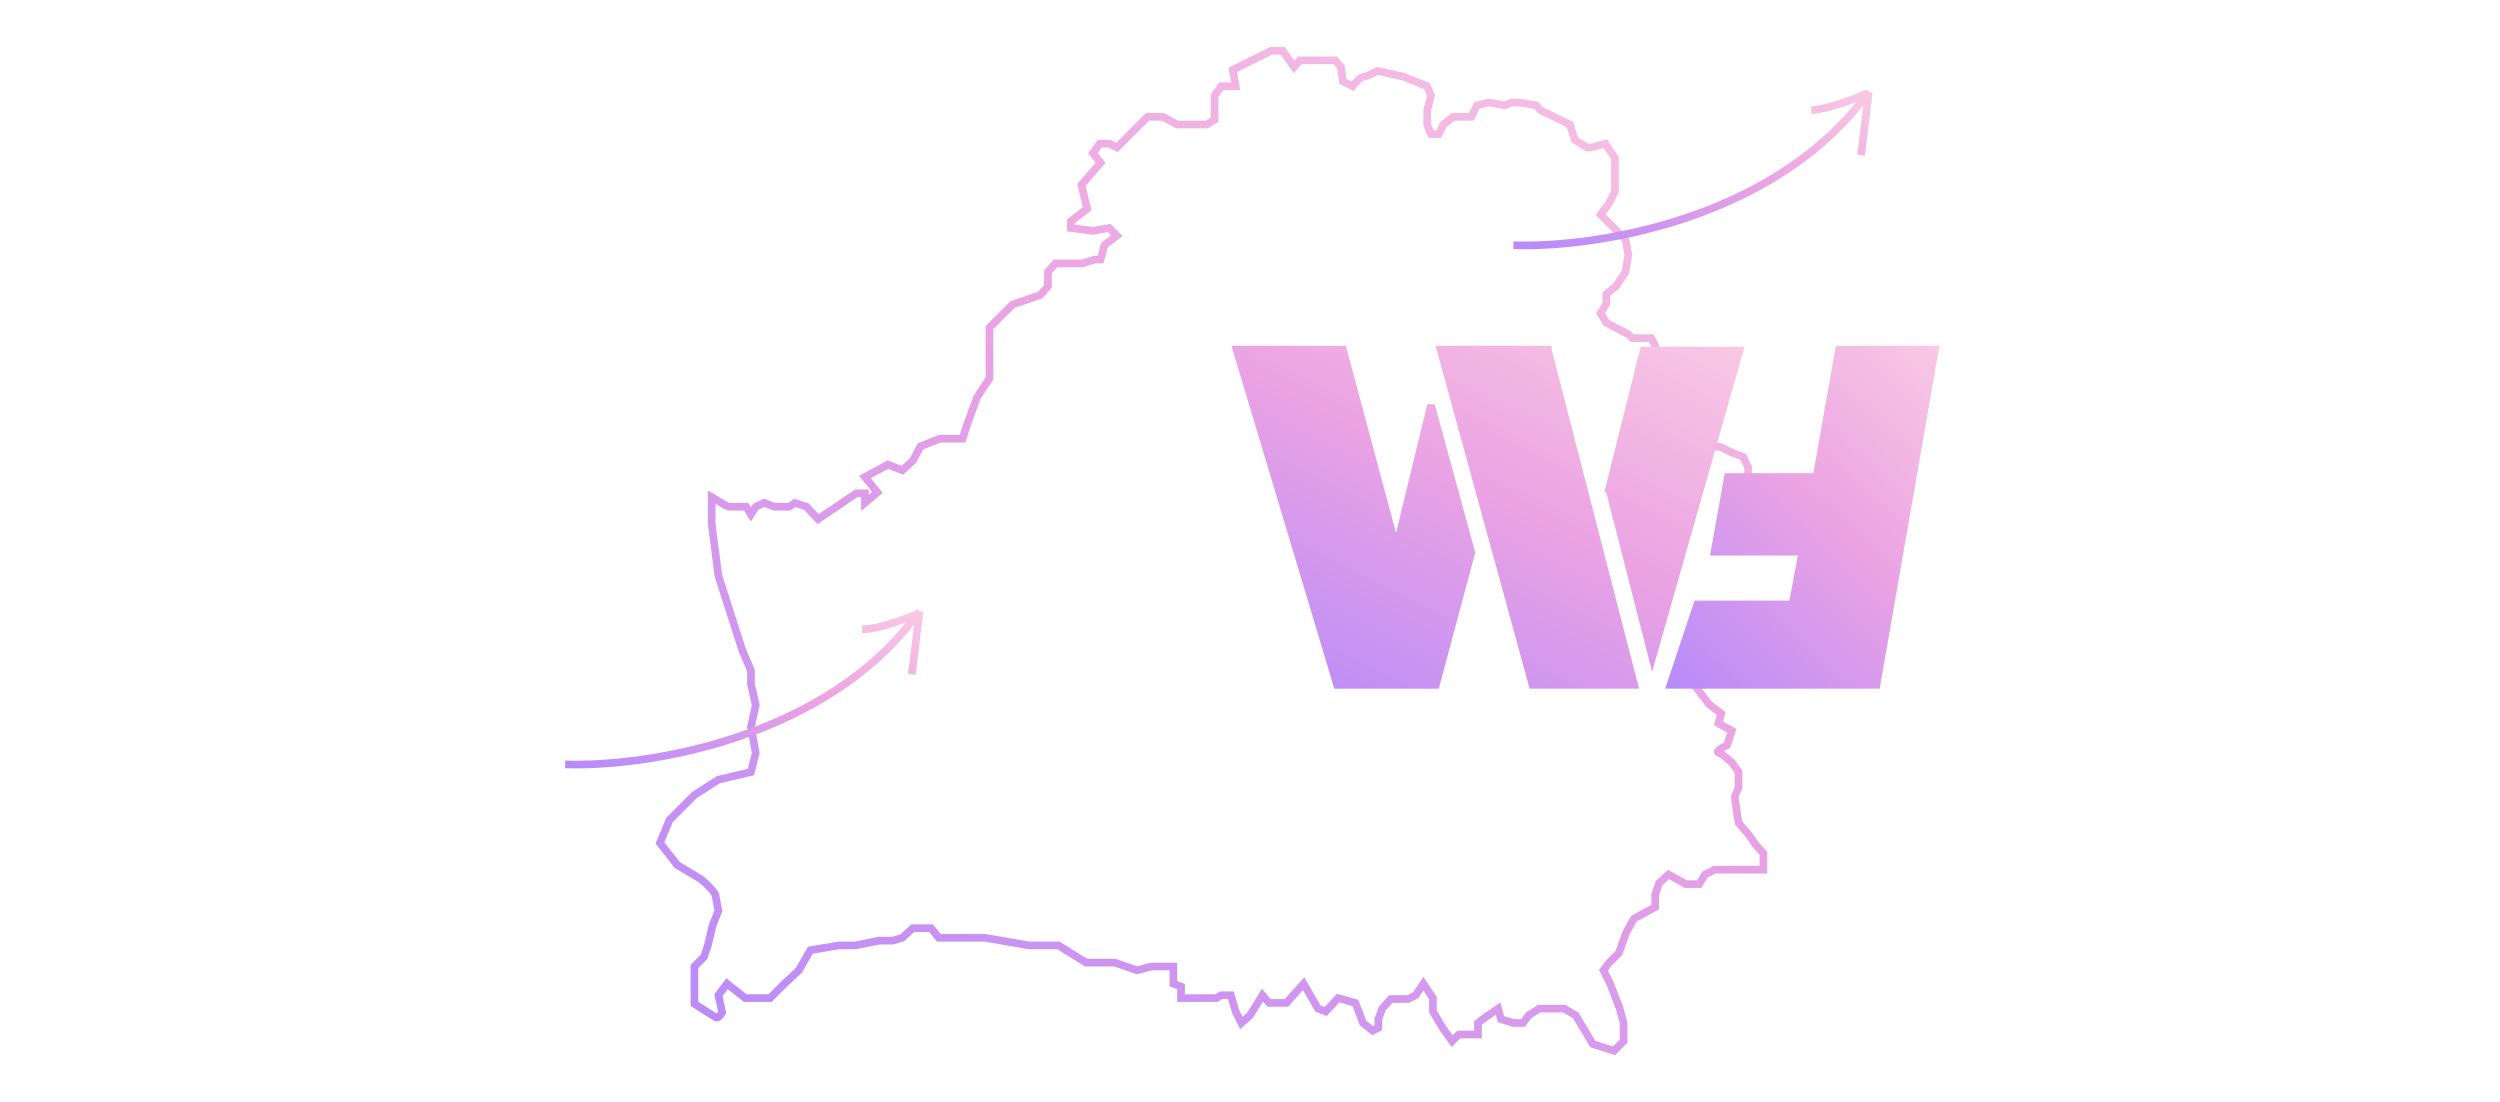 <svg width="261" height="115" fill="none" xmlns="http://www.w3.org/2000/svg">
  <path d="M76 52.9l-1.7-1v2.8l.7 5.4 2.5 7.8.9 2.1v1.4l.5 2.2-.5 2.3.5 2.7-.5 2-3.4.8-2.5 1.6-2.6 2.6-1 2.4 1.8 2.3 2.5 1.5c.5.4 1.5 1.4 1.5 1.7l.3 1.6-.6 1.5-.5 2.1-.4 1.2-1 1V104.8l2.2 1.4c.2.2.6-.3.7-.5l-.4-1.8.9-1.2 1.9 1.5h2.6l1.5-1.5 1.5-1.4 1.2-2.1 3-.5h1.7l2.5-.5h1.4l1-.3 1.1-1h1.9l.8 1h4.8l4.6.8h3.1l2.9 1.8h3l2.3.8 1.5-.4h2.3v1.8l.8.3v1.2H127l.5-.3h1l.5 1.7.6 1.2.9-.8 1.3-2.1.7.8h1.8l1.8-2 1.5 2.6.8.3 1.3-1.4 1.8.5.8 2.1 1 .8.6-.3v-.9l.4-1.1.9-1H147l.8-.4.8-1.2 1 1.5v1.4l1 1.7 1 1.4.7-.7h2v-1.2l.5-.4 1.6-1.1.3 1.1 1.3.4h1l.6-.8 1.1-.7h2.6l1.2.7 1.8 3 2.2.7 1-1v-1.9l-.4-1.5-1-2.6-.7-1.4.6-.8 1-1 .8-2.2.8-1.4 2.2-1.2v-1.3l.4-1.2 1-.9 1.8 1h1.4l.6-1 1-.5h5.1v-1.7l-.8-.9-.7-1-1.1-1.3-.4-2.7.4-1v-1.6l-.7-1c-.4-.3-1.1-1-1.4-1-.3-.2.5-.6.9-.8l.5-1.5-1.4-.8.3-1-1.3-1-1.3-1.7-.8-1 .8-.8.3-1.7v-1.1l1 .5 1.3-.5h1.8L184 69h2.4l2.7-.7.8-1.1.8-.8.6-1.5V64h1.3l1-.7 1.4-.8v-1.3l-.5-1.5h-1l-2.2-1.4-.6-1v-1.8l-.8-1h-1.2l-1.5-1-2-.5-2.7.5h-1.5l.4-.5.6-1.5.5-1.6v-1.1l-.5-1.1-1.3-.5-1-.5-2-.4-2-1.3-1.1-.4v-2l-.5-1.5-1-1.4-1.3-.2v-.7l.6-.9.4-.8v-1l-.4-.8h-2l-.4-.4-2.3-1.2-.6-1 .6-1v-1l1-.8 1-1.5.3-1.8-.3-1.6-2.6-2.6.9-1.2.6-1.2v-3.5l-1-1.5-1.5.4h-.4l-1.3-.8-.5-1.6-3.1-1.5-.4-.5-1.8-.3h-.8l-.7.3-1.7-.3-1.2.3-.6 1.2h-1.9l-1 .8-.5 1h-.8l-.4-1v-1.5l.4-1.5-.4-1-2.5-1-2.7-.6c-.4.2-1.1.6-1.4.6-.3 0-1 .7-1.2 1l-1-.5L140 7l-.6-.7h-3.7l-.6.7-1.2-1.7h-1.2l-2 1-2 1L129 9h-1.5l-.7 1v2.5l-.8.5H122.9l-1.5-.8h-1.6l-3.2 3.2-.8-.4h-1l-.7 1 .8 1-2 2.3.6 2.5-1.7 1.3v.7l2.3.3 1.7-.3.8.8-1.3 1-.4 1.5h-.6l-1.3.4h-2.8l-.8.9v1.5l-.8.9-2.9 1-2.4 2.4v5.3l-1.3 2-1.1 3-.4 1.3h-2.4l-2 .8-.8 1.5-1.1 1-1.5-.6-1.1.6-1.3.7 1.3 1.6-1.3 1.1v-1h-.9l-4 2.7-1.2-1.3-1.2-.4-.6.4h-1.6l-1-.4-.9.4-.5.8-.5-.8h-2z" stroke="url(#paint0_linear)" stroke-width=".8"/>
  <path d="M145.4 55.9h.7l3.3-13.6 4.2 15.4-3.7 13.8h-10.3l-10.5-35h11.1l5.2 19.4zm16.2-19.3l9 34.9H160l-9.6-35h11.2zM168 51l3.6-14.4h10l-9.1 32-4.5-17.6z" fill="url(#paint1_linear)" stroke="url(#paint2_linear)" stroke-width=".8"/>
  <path d="M187.7 57.6H179l1.4-7.8h9.3v-.3l2.3-13h10l-6.1 35h-21.5l2.8-8.4H187.2v-.3l.9-4.8v-.4h-.4z" fill="url(#paint3_linear)" stroke="url(#paint4_linear)" stroke-width=".8"/>
  <path d="M158 25.6c8.4.3 27.4-2.6 37.1-16m0 0l-.8 6.6m.8-6.5c-1.2.5-4.2 1.7-6 1.8" stroke="url(#paint5_linear)" stroke-width=".8"/>
  <path d="M59 79.8c8.3.3 27.4-2.6 37-16m0 0l-.8 6.6M96 64c-1.2.5-4.2 1.7-6 1.7" stroke="url(#paint6_linear)" stroke-width=".8"/>
  <defs>
    <linearGradient id="paint0_linear" x1="48.4" y1="120.1" x2="161.3" y2="-56.3" gradientUnits="userSpaceOnUse">
      <stop stop-color="#AB85FF"/>
      <stop offset=".5" stop-color="#EBA3E3"/>
      <stop offset="1" stop-color="#FFDBE4"/>
    </linearGradient>
    <linearGradient id="paint1_linear" x1="119.9" y1="75.4" x2="154.5" y2="8.3" gradientUnits="userSpaceOnUse">
      <stop stop-color="#AB85FF"/>
      <stop offset=".5" stop-color="#EBA3E3"/>
      <stop offset="1" stop-color="#FFDBE4"/>
    </linearGradient>
    <linearGradient id="paint2_linear" x1="119.9" y1="75.4" x2="154.5" y2="8.3" gradientUnits="userSpaceOnUse">
      <stop stop-color="#AB85FF"/>
      <stop offset=".5" stop-color="#EBA3E3"/>
      <stop offset="1" stop-color="#FFDBE4"/>
    </linearGradient>
    <linearGradient id="paint3_linear" x1="169.1" y1="75.4" x2="211.6" y2="31.4" gradientUnits="userSpaceOnUse">
      <stop stop-color="#AB85FF"/>
      <stop offset=".5" stop-color="#EBA3E3"/>
      <stop offset="1" stop-color="#FFDBE4"/>
    </linearGradient>
    <linearGradient id="paint4_linear" x1="169.1" y1="75.4" x2="211.6" y2="31.4" gradientUnits="userSpaceOnUse">
      <stop stop-color="#AB85FF"/>
      <stop offset=".5" stop-color="#EBA3E3"/>
      <stop offset="1" stop-color="#FFDBE4"/>
    </linearGradient>
    <linearGradient id="paint5_linear" x1="152" y1="27.2" x2="163.4" y2="-7" gradientUnits="userSpaceOnUse">
      <stop stop-color="#AB85FF"/>
      <stop offset=".5" stop-color="#EBA3E3"/>
      <stop offset="1" stop-color="#FFDBE4"/>
    </linearGradient>
    <linearGradient id="paint6_linear" x1="53" y1="81.4" x2="64.4" y2="47.2" gradientUnits="userSpaceOnUse">
      <stop stop-color="#AB85FF"/>
      <stop offset=".5" stop-color="#EBA3E3"/>
      <stop offset="1" stop-color="#FFDBE4"/>
    </linearGradient>
  </defs>
</svg>
